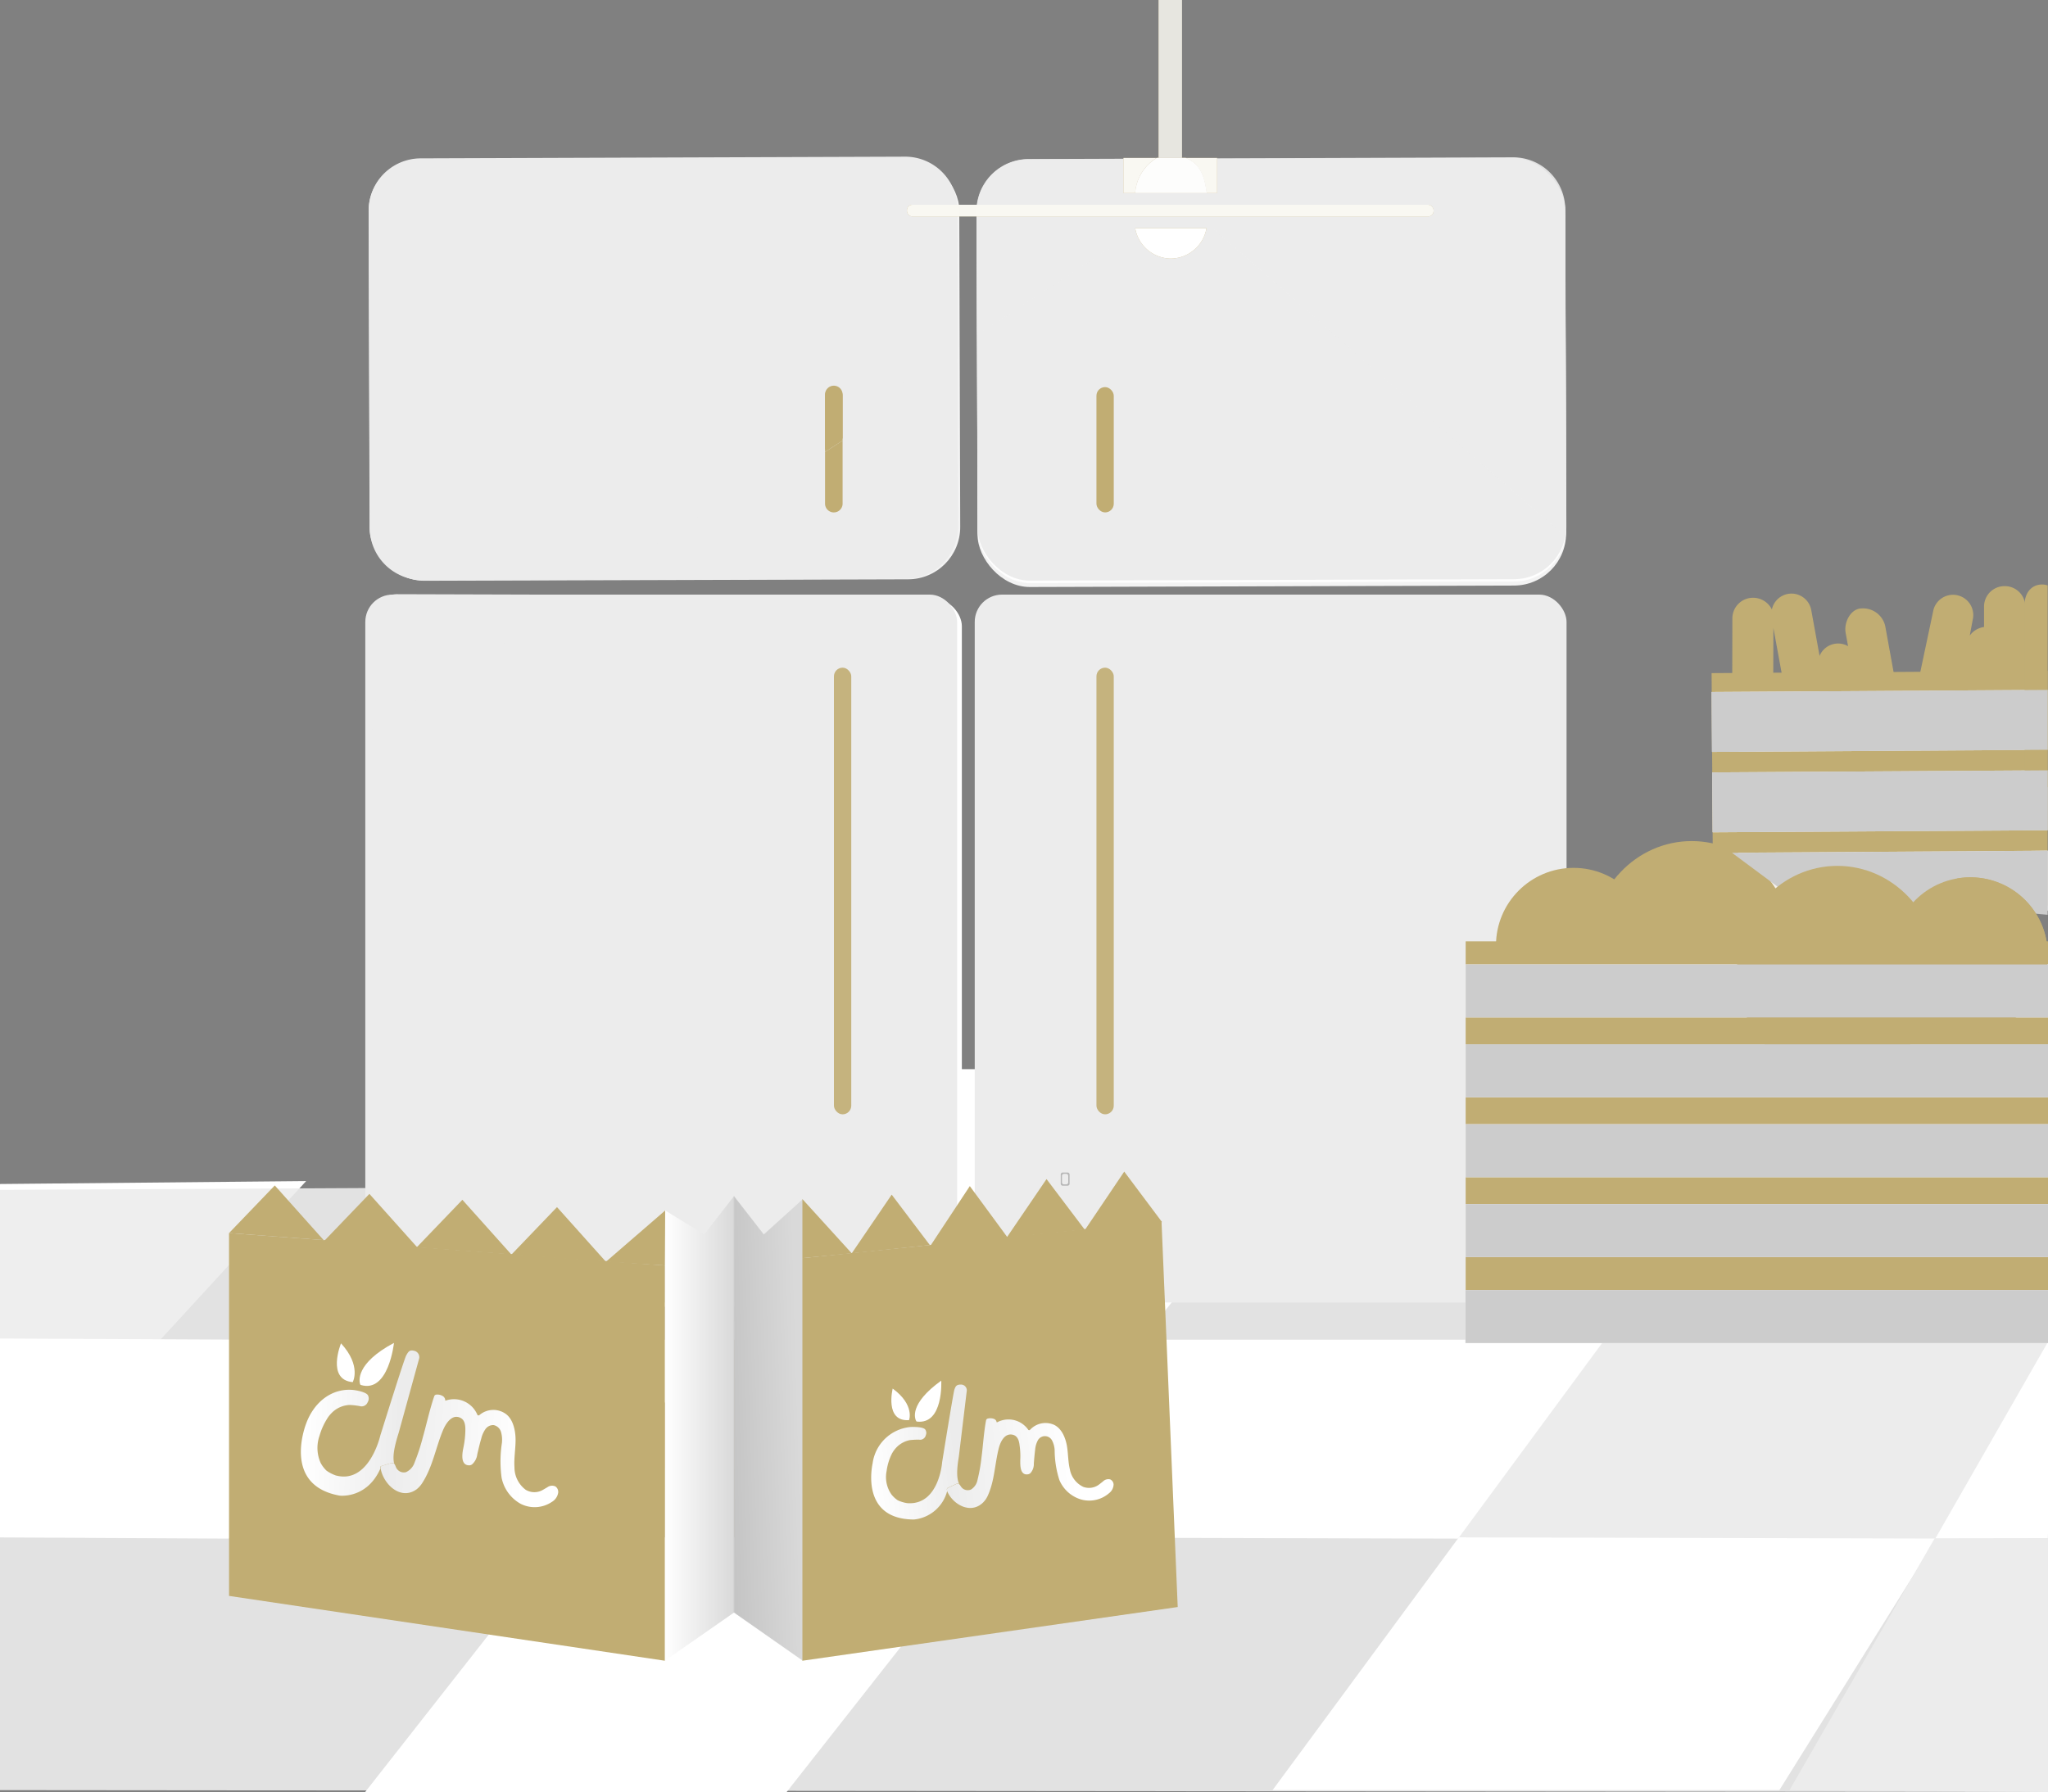 <svg viewBox="0 0 350 306.32" xmlns="http://www.w3.org/2000/svg" xmlns:xlink="http://www.w3.org/1999/xlink"><rect x="0" y="0" width="350" height="306.32" fill="#808080" stroke="none"/><linearGradient id="a" gradientTransform="matrix(1 0 0 -1 .01 307.98)" gradientUnits="userSpaceOnUse" x1="292.51" x2="349.93" y1="184.75" y2="184.75"><stop offset="0" stop-color="#c69c6d"/><stop offset=".11" stop-color="#c0976a"/><stop offset=".26" stop-color="#af8a61"/><stop offset=".42" stop-color="#947451"/><stop offset=".6" stop-color="#6d563c"/><stop offset=".8" stop-color="#3c2f21"/><stop offset="1"/></linearGradient><linearGradient id="b" x1="292.61" x2="349.93" xlink:href="#a" y1="171" y2="171"/><linearGradient id="c" gradientTransform="matrix(1 0 0 -1 .01 307.97)" x1="292.7" x2="349.93" xlink:href="#a" y1="157.25" y2="157.25"/><linearGradient id="d" gradientTransform="matrix(.99 .05 -.05 1 7.29 14.36)" gradientUnits="userSpaceOnUse" x1="72.95" x2="53.38" y1="225.54" y2="225.86"><stop offset="0" stop-color="#ececec"/><stop offset=".84" stop-color="#fff"/></linearGradient><linearGradient id="e" gradientTransform="matrix(.99 .05 -.05 1 7.29 14.36)" gradientUnits="userSpaceOnUse" x1="73.72" x2="74.09" y1="233.3" y2="233.3"><stop offset="0" stop-color="#f8ab17"/><stop offset="1" stop-color="#f9eb21"/></linearGradient><linearGradient id="f" gradientTransform="matrix(.99 .05 -.05 1 7.29 14.36)" gradientUnits="userSpaceOnUse" x1="70.94" x2="101.9" y1="229.34" y2="229.34"><stop offset="0" stop-color="#ececec"/><stop offset=".77" stop-color="#fff"/></linearGradient><linearGradient id="g" gradientUnits="userSpaceOnUse" x1="136.77" x2="125.03" y1="244.01" y2="244.34"><stop offset="0" stop-color="#fff"/><stop offset="1"/></linearGradient><linearGradient id="h" x1="113.62" x2="125.45" xlink:href="#g" y1="244.16" y2="244.16"/><linearGradient id="i" gradientTransform="matrix(.95 -.11 .1 .9 -32.22 7.2)" x1="175.33" x2="156.51" xlink:href="#d" y1="288.27" y2="288.58"/><linearGradient id="j" gradientTransform="matrix(.95 -.11 .1 .9 -32.22 7.2)" x1="176.08" x2="176.43" xlink:href="#e" y1="295.74" y2="295.74"/><linearGradient id="k" gradientTransform="matrix(.95 -.11 .1 .9 -32.22 7.2)" x1="173.4" x2="203.18" xlink:href="#f" y1="291.93" y2="291.93"/><path d="m0 228.1v30.59l27.48-29.76z" fill="#d8cbad"/><path d="m0 202.39v27.88l27.48-1.34 24.84-27.04z" fill="#fff"/><path d="m349.94 114.69-57.43.37.26 40.07 57.17-.37z" fill="#c1ad73"/><path d="m351.21 306.32-351.21-.32v-102.61l350.28-1.75z" fill="#ececec" opacity=".9"/><path d="m350.24 229.11-76.02-.12-56.74 77.01h86.61l46.15-73.96z" fill="#fff"/><path d="m350.28 228.86-44.46 77.15 44.46.3z" fill="#ececec"/><path d="m134.44 306.32 81.6-103.79-78.31 7.82-75.32 95.97z" fill="#fff"/><path d="m0 228.8v34l39.11.21 3.15-34.01z" fill="#fff"/><path d="m331.18 263 19.1-33.89-76.06-.12-25.13 33.8z" fill="#ececec"/><path d="m249.18 263.01 25.04-34.01h-79.25l-26.94 33.8z" fill="#fff"/><path d="m168.03 262.8 27.19-33.8h-79.25l-27.88 33.8z" fill="#d8cbad"/><path d="m96.47 263.01 25.04-34.01h-79.25l-26.94 33.8z" fill="#fff"/><path d="m160.8 182.76h14.2v22.73h-14.2z" fill="#fff"/><rect fill="#fff" height="72.03" opacity=".9" rx="8.92" transform="matrix(1 -.003 .003 1 -.22 .4)" width="100.58" x="63.47" y="27.06"/><rect fill="#ececec" height="72.03" rx="8.92" transform="matrix(1 -.003 .003 1 -.22 .4)" width="100.58" x="63.11" y="26.98"/><path d="m72.16 99.15 30.91-.15 60.62-39.61-.08-23.72a8.92 8.92 0 0 0 -8.95-8.89h-.05l-82.74.29a8.92 8.92 0 0 0 -8.87 8.93v.05l.19 54.19a8.92 8.92 0 0 0 8.95 8.89z" fill="#ececec"/><rect fill="#fff" height="121.01" rx="4.67" width="99.99" x="64.39" y="102.36"/><rect fill="#ececec" height="121.01" rx="4.67" width="101.14" x="62.43" y="101.64"/><path d="m99.06 101.66-31.06-.09a4.41 4.41 0 0 0 -4.52 4.3q0 .12 0 .24v18.61z" fill="#ececec"/><rect fill="#fff" height="72.03" opacity=".9" rx="8.92" transform="matrix(1 -.003 .003 1 -.22 .76)" width="100.58" x="167.02" y="27.4"/><rect fill="#fff" height="72.03" opacity=".9" rx="8.92" transform="matrix(1 -.003 .003 1 -.22 .76)" width="100.58" x="167.01" y="28.08"/><rect fill="#ececec" height="72.03" rx="8.92" transform="matrix(1 -.003 .003 1 -.22 .76)" width="100.58" x="167.02" y="26.99"/><path d="m195 39h12.24l60.26 52.75a8.79 8.79 0 0 0 .19-1.85l-.19-54.13a8.91 8.91 0 0 0 -8.94-8.88h-.06l-82.74.3a8.92 8.92 0 0 0 -8.89 8.94l.13 21.15z" fill="#ececec" opacity=".9"/><path d="m342.58 100.19a3.5 3.5 0 0 0 -3.51 3.42v3.57a3.59 3.59 0 0 0 -2.44 1.46l.56-3a3.46 3.46 0 0 0 -6.76-1.42l-4.71 22.26-3.54-19.48a3.89 3.89 0 0 0 -4-3c-1.86 0-3.1 2.34-2.76 4.19l5 27.59a3.48 3.48 0 0 0 4 2.81 3.41 3.41 0 0 0 2.78-3h.07a3.44 3.44 0 0 0 3.55-1.43l-.63 3a3.44 3.44 0 0 0 2.65 4.07 3.58 3.58 0 0 0 4.2-2.65l2-8.62v1.57a3.5 3.5 0 1 0 7 0l.08-27.94a3.5 3.5 0 0 0 -3.54-3.4z" fill="#c1ad73"/><path d="m309.54 104.29a3.43 3.43 0 0 0 -6.73-.11 3.58 3.58 0 0 0 -3.21-2 3.53 3.53 0 0 0 -3.54 3.42l-.06 27.93a3.5 3.5 0 0 0 7 0l.07-26.19 4.7 25.66a3.44 3.44 0 1 0 6.77-1.23z" fill="#c1ad73"/><path d="m314.13 110a3.43 3.43 0 0 1 3.43 3.43v27.94a3.43 3.43 0 0 1 -3.43 3.43 3.43 3.43 0 0 1 -3.43-3.43v-27.96a3.43 3.43 0 0 1 3.43-3.41z" fill="#c1ad73"/><path d="m349.94 155.66-57.26.71-.04-10.24 57.3-.71z" fill="#fff" opacity=".9"/><circle cx="304.88" cy="165.64" fill="#c1ad73" r="13.26"/><circle cx="336.71" cy="163.64" fill="#c1ad73" r="13.26"/><ellipse cx="289.11" cy="162.26" fill="#c1ad73" rx="17.18" ry="18.08"/><ellipse cx="314.01" cy="166.5" fill="#c1ad73" rx="17.18" ry="18.08"/><circle cx="268.92" cy="162.02" fill="#c1ad73" r="13.26"/><path d="m250.48 161.32h99.8v67.79h-99.8z" fill="#c1ad73"/><path d="m250.48 165.28h99.8v9.06h-99.8z" fill="#fff"/><path d="m250.48 178.93h99.8v9.06h-99.8z" fill="#fff"/><path d="m250.48 192.58h99.8v9.06h-99.8z" fill="#fff"/><path d="m250.48 206.23h99.8v9.06h-99.8z" fill="#fff"/><path d="m250.44 219.93h99.8v9.06h-99.8z" fill="#fff"/><path d="m250.48 165.28h99.8v9.06h-99.8z" fill="#ccc"/><path d="m250.48 178.93h99.8v9.06h-99.8z" fill="#ccc"/><path d="m250.48 192.58h99.8v9.06h-99.8z" fill="#ccc"/><path d="m250.48 206.23h99.8v9.06h-99.8z" fill="#ccc"/><path d="m250.44 219.93h99.8v9.06h-99.8z" fill="#ccc"/><g fill="#c1ad73"><path d="m349.94 164.09v-.45a13.19 13.19 0 0 0 -15.49-13.06z"/><path d="m200.07 44.2a6.26 6.26 0 0 0 6.12-5.2h-12.19a6.26 6.26 0 0 0 6.07 5.2z"/><path d="m202 27.63v-31.63h-4v31.68c-.11 0-.22-.68-.33-.68h4.94c-.2 0-.38.7-.61.63z" opacity=".9"/><rect height="2" opacity=".9" rx=".93" width="90" x="155" y="35"/><path d="m206.19 33h1.81v-6h-5.39c2.47 1 3.18 3 3.58 6z" opacity=".9"/><path d="m197.67 27h-5.67v6h2a7.65 7.65 0 0 1 3.67-6z" opacity=".9"/><path d="m194 33h12.23c-.4-3-1.11-5-3.58-6h-4.94a7.65 7.65 0 0 0 -3.71 6z" opacity=".9"/><path d="m194 33h12.23c-.4-3-1.11-5-3.58-6h-4.94a7.65 7.65 0 0 0 -3.71 6z" opacity=".9"/></g><path d="m56.29 213.73-.86 2.86" fill="none"/><rect fill="#c1ad73" height="21.42" rx="1.48" width="2.96" x="187.38" y="66.17"/><rect fill="#c1ad73" height="76.35" opacity=".9" rx="1.48" width="2.96" x="142.52" y="114.13"/><rect fill="#ececec" height="121.01" rx="4.67" width="101.14" x="166.58" y="101.64"/><rect fill="#c1ad73" height="76.35" opacity=".9" rx="1.48" width="2.96" x="187.38" y="114.13"/><path d="m144 75.31v-7.66a1.5 1.5 0 0 0 -3 0v9.61z" fill="#c1ad73"/><path d="m142.5 87.59a1.5 1.5 0 0 0 1.5-1.48v-10.8l-3 1.95v8.85a1.5 1.5 0 0 0 1.5 1.48z" fill="#c1ad73"/><path d="m349.94 128.17-57.36.36-.06-10.24 57.42-.36z" fill="#fff" opacity=".9"/><path d="m349.94 141.92-57.25.35-.07-10.24 57.32-.35z" fill="#fff" opacity=".9"/><path d="m349.94 155.66-57.16.36-.07-10.24 57.23-.36z" fill="#fff" opacity=".9"/><path d="m349.94 128.17-57.36.36-.06-10.24 57.42-.36z" fill="url(#a)" opacity=".1"/><path d="m349.94 141.92-57.25.35-.07-10.24 57.32-.35z" fill="url(#b)" opacity=".1"/><path d="m349.94 154.76-57.16 1.26-.07-10.24 57.23-.36z" fill="url(#c)" opacity=".1"/><circle cx="304.88" cy="165.23" fill="#c1ad73" r="13.26"/><ellipse cx="289.11" cy="161.85" fill="#c1ad73" rx="17.18" ry="18.08"/><circle cx="268.92" cy="161.61" fill="#c1ad73" r="13.26"/><path d="m250.48 160.91h99.8v67.79h-99.8z" fill="#c1ad73"/><path d="m250.48 164.86h99.8v9.06h-99.8z" fill="#fff"/><path d="m250.48 178.51h99.8v9.06h-99.8z" fill="#fff"/><path d="m250.48 192.17h99.8v9.06h-99.8z" fill="#fff"/><path d="m250.48 205.82h99.8v9.06h-99.8z" fill="#fff"/><path d="m250.44 220.52h99.8v9.06h-99.8z" fill="#fff"/><path d="m144 74.94v-7.51a1.5 1.5 0 0 0 -3 0v9.42z" fill="#c1ad73"/><path d="m200.07 44.2a6.26 6.26 0 0 0 6.12-5.2h-12.19a6.26 6.26 0 0 0 6.07 5.2z" fill="#fff"/><path d="m202 27.22v-31.22h-4v31.27c-.11 0-.22-.27-.33-.27h4.94c-.2 0-.38.28-.61.22z" fill="#ececec" opacity=".9"/><rect fill="#fff" height="2" opacity=".9" rx=".93" width="90" x="155" y="35"/><path d="m206.19 33h1.81v-6h-5.39c2.47 1 3.18 3 3.58 6z" fill="#fff" opacity=".9"/><path d="m197.67 27h-5.67v6h2a7.65 7.65 0 0 1 3.67-6z" fill="#fff" opacity=".9"/><path d="m194 33h12.23c-.4-3-1.11-5-3.58-6h-4.94a7.65 7.65 0 0 0 -3.71 6z" fill="#ececec" opacity=".9"/><path d="m194 33h12.23c-.4-3-1.11-5-3.58-6h-4.94a7.65 7.65 0 0 0 -3.71 6z" fill="#fff" opacity=".9"/><path d="m137.2 204.97v78.91l-11.75-8.24v-71.19l5.1 6.56z" fill="#d6d6d6"/><path d="m113.68 206.92-.06 76.96 11.83-8.24v-71.19l-5.13 6.56z" fill="#fff"/><path d="m39.14 210.78v62.02l74.48 11.08v-67.56z" fill="#c1ad73"/><path d="m39.14 210.78 7.82-8.14 8.35 9.34z" fill="#c1ad73"/><path d="m55.31 212.22 7.82-8.14 8.36 9.34z" fill="#c1ad73"/><path d="m71.2 213.23 7.82-8.14 8.36 9.34z" fill="#c1ad73"/><path d="m87.38 214.48 7.81-8.14 8.36 9.34z" fill="#c1ad73"/><path d="m103.55 215.68 10.13-8.76-.06 9.4" fill="#c1ad73"/><path d="m60.28 236.26s1.54-2.78-2-6.63c-.01 0-2.54 6.22 2 6.63z" fill="#fff"/><path d="m61.65 236.74c4.77 1.46 5.68-7.19 5.68-7.19-6.62 3.54-5.95 6.58-5.78 7.09z" fill="#fff"/><path d="m65 251.08c0-.08-.12-.44.23-.5l1.4-.42c.47-.15.62-.13.76.11-.36-1.22 0-3 .75-5.37l3.48-12.63a1.11 1.11 0 0 0 -.84-1.37c-.85-.2-1 .2-1.34.75s-4.44 13.72-4.44 13.72-1.89 8.37-7.61 6.84a6.3 6.3 0 0 1 -1.6-.83 5.25 5.25 0 0 1 -1-1.33 6.3 6.3 0 0 1 -.18-4.64 11.12 11.12 0 0 1 1.5-3.21 5.65 5.65 0 0 1 .68-.78 4.58 4.58 0 0 1 3-1.26 13.85 13.85 0 0 1 1.67.19 1.11 1.11 0 0 0 1.37-.65 1.21 1.21 0 0 0 .05-1.2c-.37-.61-2.21-.88-2.6-.91-3.52-.3-6.62 2-8 5.86-.2.57-3.91 10.5 5.79 12.21 0 0 4.58.56 6.89-4.52a.49.49 0 0 1 .04-.06z" fill="url(#d)"/><path d="m68.11 251.37a2.09 2.09 0 0 1 -.34-.38 1.63 1.63 0 0 0 .34.38z" fill="url(#e)"/><path d="m93.53 254.24c-.3.16-.6.36-.89.51a2.89 2.89 0 0 1 -2.8-.09 4.8 4.8 0 0 1 -1.92-3.84c-.1-1.51.17-3 .19-4.54s-.33-3.59-1.66-4.58a3.65 3.65 0 0 0 -4.37.07c-.15.12-.31.29-.49.09a4.33 4.33 0 0 0 -5.44-2.44c-.12 0 0-.2-.17-.45a.79.79 0 0 0 -.25-.29 1.78 1.78 0 0 0 -1.14-.29.41.41 0 0 0 -.38.28c-.77 2.22-1.48 5.43-1.92 6.91a35.18 35.18 0 0 1 -1.44 4.42 2.74 2.74 0 0 1 -1.48 1.65 1.46 1.46 0 0 1 -1.68-.81c-.13-.28-.21-.64-.49-.72a.73.73 0 0 0 -.42 0l-1.42.42a.51.51 0 0 0 -.29.16.56.56 0 0 0 0 .43c.56 2.74 3.51 5.38 6.15 3.43a4.27 4.27 0 0 0 1-1.15c1.71-2.68 2.25-5.93 3.46-8.87.49-1.19 1.56-2.9 3-2.18.77.37.86 1.31.85 2.12a15.64 15.64 0 0 1 -.34 3c-.19.92-.55 3 1 3a.84.84 0 0 0 .48-.16 2.74 2.74 0 0 0 .9-1.75c.21-.9.42-1.8.68-2.68a4.74 4.74 0 0 1 .69-1.57 1.63 1.63 0 0 1 1.42-.72 1.68 1.68 0 0 1 1.27 1.2 4.87 4.87 0 0 1 .14 1.89 20.74 20.74 0 0 0 -.05 5.89 6.58 6.58 0 0 0 3.28 4.49 5.27 5.27 0 0 0 5.3-.33 2.25 2.25 0 0 0 1.09-1.56 1.14 1.14 0 0 0 -.47-1.09 1.35 1.35 0 0 0 -1.39.15z" fill="url(#f)"/><path d="m182.46 200.43h-.85a.34.34 0 0 0 -.33.34v1.58a.33.33 0 0 0 .33.33h.85a.34.34 0 0 0 .33-.34v-1.58a.33.33 0 0 0 -.33-.33zm.1.56v1.12a.34.34 0 0 1 -.33.34h-.41a.33.33 0 0 1 -.33-.33v-1.12a.34.34 0 0 1 .33-.34h.41a.33.33 0 0 1 .33.34z" fill="#b7b7b7"/><path d="m137.13 204.97v78.91l-11.74-8.24v-71.19l5.09 6.56z" fill="url(#g)" opacity=".08"/><path d="m113.68 206.92-.06 76.96 11.83-8.24v-71.19l-5.13 6.56z" fill="url(#h)" opacity=".15"/><path d="m137.13 215.06v68.82l64.14-9.18-2.77-65.95z" fill="#c1ad73"/><path d="m198.59 208.9-6.46-8.63-6.76 10.03z" fill="#c1ad73"/><path d="m185.37 210.18-6.52-8.63-6.83 10.03z" fill="#c1ad73"/><path d="m172.27 211.64-6.53-8.89-6.82 10.33z" fill="#c1ad73"/><path d="m158.91 212.83-6.52-8.62-6.83 10.03z" fill="#c1ad73"/><path d="m145.56 214.24-8.43-9.27v10.09" fill="#c1ad73"/><path d="m155.36 242.75s1-2.61-2.8-5.39c0 0-1.42 5.71 2.8 5.39z" fill="#fff"/><path d="m156.69 243c4.59.55 4.17-7 4.17-7-5.56 4-4.51 6.52-4.27 6.94z" fill="#fff"/><path d="m161.87 254.77a.3.3 0 0 1 .14-.46l1.23-.57c.41-.2.55-.2.71 0-.5-1-.45-2.6-.09-4.72l1.37-11.35a1 1 0 0 0 -1-1c-.81 0-.93.33-1.12.85s-2.1 12.42-2.1 12.42-.52 7.46-6 7a6.05 6.05 0 0 1 -1.58-.48 4.64 4.64 0 0 1 -1.08-1 5.17 5.17 0 0 1 -.83-4 9.33 9.33 0 0 1 .92-3 5 5 0 0 1 .52-.77 4.36 4.36 0 0 1 2.53-1.52 13.74 13.74 0 0 1 1.56-.08 1 1 0 0 0 1.17-.76 1 1 0 0 0 -.12-1c-.43-.47-2.15-.42-2.52-.4a7.21 7.21 0 0 0 -6.45 6.2c-.1.51-2.07 9.59 7.08 9.61a6.53 6.53 0 0 0 5.67-4.9z" fill="url(#i)"/><path d="m164.73 254.56a1.88 1.88 0 0 1 -.37-.28 1.47 1.47 0 0 0 .37.28z" fill="url(#j)"/><path d="m188.47 253.26c-.25.19-.5.4-.74.57a2.85 2.85 0 0 1 -2.58.34 4.13 4.13 0 0 1 -2.31-3c-.31-1.28-.28-2.62-.49-3.92s-.82-3-2.18-3.68a3.58 3.58 0 0 0 -4 .7c-.12.12-.24.29-.43.15a4.11 4.11 0 0 0 -5.34-1.29c-.1.05-.07-.17-.22-.36a.7.7 0 0 0 -.27-.21 1.75 1.75 0 0 0 -1.08-.08.38.38 0 0 0 -.31.3c-.39 2-.57 4.88-.77 6.21a29.07 29.07 0 0 1 -.7 4 2.43 2.43 0 0 1 -1.12 1.63 1.39 1.39 0 0 1 -1.66-.45c-.16-.22-.29-.52-.56-.55a.72.72 0 0 0 -.38.1l-1.24.57a.48.48 0 0 0 -.24.18.46.46 0 0 0 0 .38c.91 2.27 4 4.09 6.14 2a3.78 3.78 0 0 0 .8-1.14c1.18-2.55 1.21-5.42 1.89-8.12.28-1.1 1-2.72 2.47-2.32.76.21 1 1 1.08 1.69a12.75 12.75 0 0 1 .13 2.64c0 .81-.07 2.65 1.33 2.41a.81.81 0 0 0 .42-.21 2.31 2.31 0 0 0 .57-1.63c.06-.8.13-1.6.23-2.4a4 4 0 0 1 .4-1.45 1.38 1.38 0 0 1 2.53 0 4 4 0 0 1 .4 1.6 16.9 16.9 0 0 0 .8 5.06 5.83 5.83 0 0 0 3.69 3.33 5.17 5.17 0 0 0 4.81-1.07 1.94 1.94 0 0 0 .77-1.5 1 1 0 0 0 -.59-.86 1.32 1.32 0 0 0 -1.25.38z" fill="url(#k)"/><path d="m350.28 228.88-19.51 34.07 19.18-.03.33-5.46z" fill="#fff"/><path d="m349.94 100.07a3 3 0 0 0 -.94-.16c-1.89 0-3 1.54-3 3.43v27.94c0 1.89 1.11 3.43 3 3.43a3 3 0 0 0 .94-.16z" fill="#c1ad73"/><path d="m349.94 145.42-53.94.36 8.88 6.6 45.06 3.99z" fill="#ccc"/><path d="m349.94 131.68-57.32.35.07 10.24 57.25-.35z" fill="#ccc"/><path d="m349.94 117.93-57.42.36.06 10.24 57.36-.36z" fill="#ccc"/><circle cx="336.71" cy="163.23" fill="#c1ad73" r="13.26"/><ellipse cx="314.01" cy="166.09" fill="#c1ad73" rx="17.18" ry="18.08"/><path d="m349.94 163.68v-.45a13.19 13.19 0 0 0 -15.49-13.06z" fill="#c1ad73"/><path d="m250.48 164.86h99.8v9.06h-99.8z" fill="#ccc"/><path d="m250.48 178.51h99.8v9.06h-99.8z" fill="#ccc"/><path d="m250.48 192.17h99.8v9.06h-99.8z" fill="#ccc"/><path d="m250.48 205.82h99.8v9.06h-99.8z" fill="#ccc"/><path d="m250.44 220.52h99.8v9.06h-99.8z" fill="#ccc"/></svg>